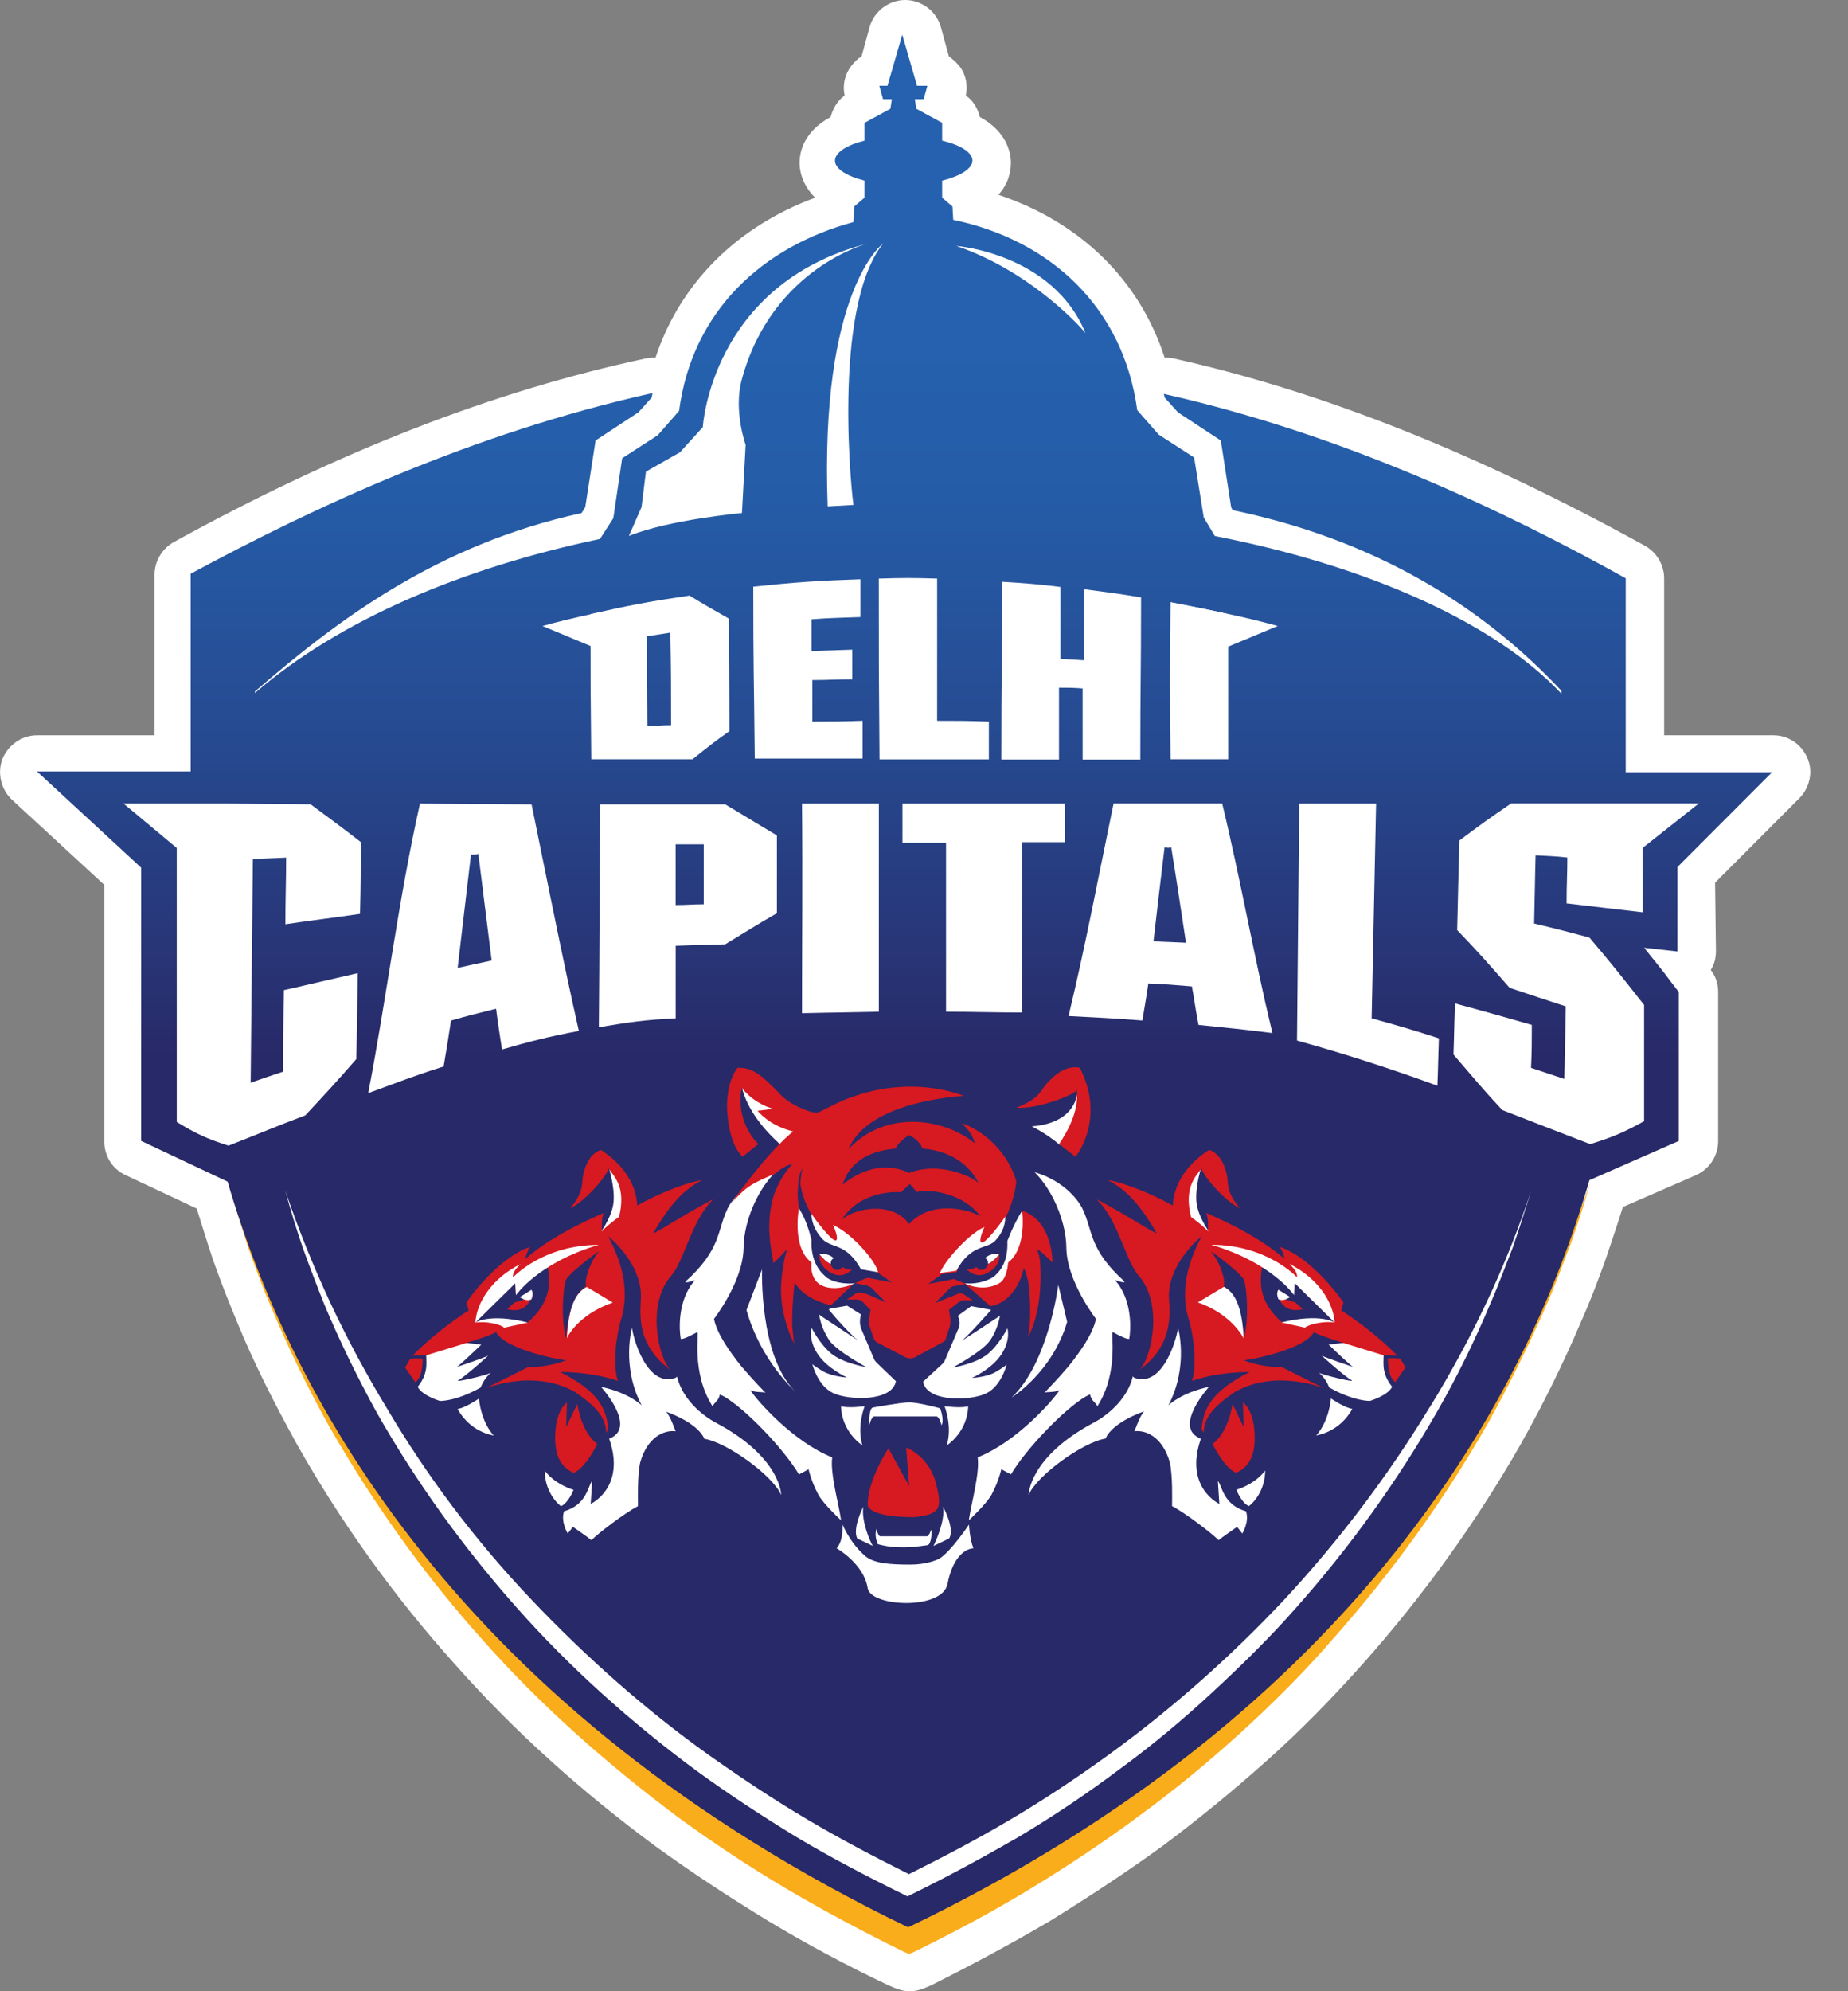 <svg fill="none" height="42" viewBox="0 0 39 42" width="39" xmlns="http://www.w3.org/2000/svg" xmlns:xlink="http://www.w3.org/1999/xlink"><rect x="0" y="0" width="39" height="42" fill="#808080" stroke="none"/><linearGradient id="a" gradientUnits="userSpaceOnUse" x1="19.097" x2="19.097" y1="2.865" y2="38.542"><stop offset=".126" stop-color="#2561ae"/><stop offset=".214" stop-color="#255ca7"/><stop offset=".343" stop-color="#264c93"/><stop offset=".495" stop-color="#283374"/><stop offset=".544" stop-color="#282968"/></linearGradient><path d="m36.195 18.618 1.778-1.781c.218-.219.296-.562.172-.843-.125-.297-.406-.484-.717-.484h-2.308v-3.311c0-.281-.156-.547-.405-.687-3.54-1.952-6.799-3.249-9.949-3.952-.062-.016-.109-.016-.172-.016h-.016c-.53-1.64-1.778-2.858-3.509-3.436.218-.234.265-.5.265-.672 0-.203-.078-.656-.655-.968-.047-.187-.14-.344-.296-.453.047-.219 0-.453-.14-.625-.062-.078-.14-.141-.218-.203l-.172-.625c-.094-.328-.406-.562-.749-.562-.343 0-.655.234-.749.562l-.172.625c-.078.047-.156.125-.218.203-.14.187-.187.406-.14.625-.156.109-.249.281-.296.453-.577.312-.655.75-.655.968 0 .156.047.453.328.734-1.653.609-2.854 1.812-3.368 3.374-.016 0-.016 0-.031 0-.062 0-.109 0-.172.016-3.212.687-6.471 1.952-9.964 3.874-.249.141-.405.406-.405.687v3.389h-2.479c-.327 0-.608.203-.733.5-.109.297-.031.64.203.859l1.949 1.796v5.42c0 .297.172.578.452.703l1.497.703c.109.344.218.703.343 1.078.187.531.359.953.515 1.328.343.843.78 1.702 1.263 2.577.936 1.656 2.058 3.218 3.337 4.639 1.216 1.375 2.651 2.671 4.242 3.842.733.531 1.513 1.046 2.386 1.577.78.469 1.622.921 2.511 1.343l.109.047c.109.047.218.078.343.078.125 0 .234-.031.343-.078l.109-.047c.873-.437 1.715-.89 2.511-1.359.858-.531 1.637-1.046 2.37-1.578.733-.547 1.481-1.156 2.214-1.812.702-.625 1.372-1.312 2.012-2.03 1.279-1.437 2.401-2.999 3.337-4.639.483-.859.904-1.718 1.263-2.562.203-.453.374-.906.53-1.343.125-.375.249-.734.359-1.093l1.544-.672c.281-.125.468-.406.468-.719v-3.139c0-.172-.047-.328-.156-.469.078-.125.109-.25.109-.406z" fill="#fff"/><path d="m31.192 29.954c-.951 1.578-2.058 3.046-3.306 4.373s-2.62 2.562-4.101 3.624c-.733.531-3.82 2.28-4.6 2.671-.78-.391-7.47-4.951-8.733-6.279-1.248-1.343-2.37-2.811-3.306-4.389-.951-1.562-1.731-3.249-2.323-4.998.125.437.265.89.405 1.328.156.437.312.875.499 1.296.359.859.764 1.687 1.216 2.499.92 1.609 1.996 3.124 3.244 4.514 1.232 1.39 2.635 2.624 4.117 3.733.749.547 1.528 1.062 2.324 1.531s1.622.906 2.448 1.312l.109.047.109-.047c.827-.406 1.653-.843 2.448-1.328.795-.484 1.575-1 2.308-1.546.749-.547 1.466-1.14 2.152-1.765.686-.625 1.341-1.281 1.949-1.984 1.232-1.39 2.324-2.905 3.244-4.514.452-.812.858-1.64 1.232-2.483.187-.422.343-.859.515-1.296.156-.437.296-.875.421-1.312-.624 1.781-1.403 3.452-2.37 5.014z" fill="#faad1b"/><path d="m34.699 19.991.702.078v-1.781l1.996-1.999h-3.088v-4.092c-2.589-1.437-5.941-3.03-9.746-3.889 0 .031.016.047.016.078l.281.312.904.594.218 1.406.031.062c3.384.703 5.551 2.327 6.939 3.811v.062c-1.403-1.499-4.101-2.702-7.314-3.327l-.234-.391-.203-1.265-.749-.484-.452-.515c-.296-2.187-1.856-3.592-3.883-4.014l-.016-.281-.218-.187v-.359c.374-.094.639-.25.639-.422s-.249-.328-.639-.422v-.375l-.546-.297-.031-.203h.187l.078-.281h-.218l-.312-1.078-.312 1.078h-.172l.078.281h.187l-.031.203-.546.297v.375c-.374.094-.624.25-.624.422s.249.328.624.422v.359l-.218.187-.016.328c-1.903.515-3.4 1.859-3.68 3.983l-.452.515-.749.484-.187 1.265-.281.437c-2.9.609-5.489 1.702-7.282 3.249v-.031c1.715-1.484 3.82-3.092 6.893-3.764l.078-.125.218-1.406.904-.594.281-.312c0-.031.016-.062.016-.094-3.789.843-7.142 2.405-9.746 3.811v4.17h-3.244l2.199 2.03v5.763l1.824.859c1.325 4.53 4.881 11.152 14.362 15.729 9.512-4.577 13.068-11.23 14.378-15.76l1.887-.828v-3.139l-.156-.203c-.218-.297-.406-.515-.577-.734z" fill="url(#a)"/><g fill="#fff"><path d="m30.176 29.675c-.873 1.437-1.887 2.78-3.025 4.014-1.138 1.218-2.401 2.343-3.758 3.327-.67.484-1.372.953-2.09 1.375-.686.406-1.403.781-2.121 1.14-.717-.359-1.435-.734-2.121-1.14-.717-.422-1.419-.89-2.105-1.375-1.357-.968-2.62-2.093-3.774-3.311-1.154-1.218-2.168-2.562-3.025-4.014-.873-1.437-1.591-2.968-2.136-4.576.109.406.234.812.374 1.218.14.39.296.796.452 1.187.327.781.702 1.546 1.107 2.28.842 1.484 1.84 2.858 2.963 4.123 1.123 1.265 2.401 2.405 3.774 3.421.686.5 1.403.968 2.121 1.406.733.437 1.482.828 2.246 1.203l.093.047.094-.047c.764-.375 1.513-.781 2.245-1.203.733-.437 1.435-.906 2.121-1.421.686-.5 1.341-1.046 1.965-1.624.624-.578 1.232-1.171 1.793-1.812 1.123-1.265 2.121-2.655 2.963-4.123.421-.734.795-1.5 1.123-2.28.172-.391.312-.781.468-1.171.14-.406.265-.796.39-1.203-.53 1.609-1.263 3.139-2.136 4.561z"/><path d="m13.539 10.697.093-.75.717-.406.483-.531s.172-3.015 3.477-3.874c0 0-2.012.515-2.651 2.858-.187.656.078 1.39.078 1.39l-.078 1.437s-1.544.141-2.386.484z"/><path d="m20.181 5.187s2.043.156 2.729 1.844c.016 0-1.076-1.281-2.729-1.844z"/><path d="m18.637 5.136s-1.341.968-1.17 5.545l.546-.031c-.016 0-.483-4.123.624-5.514z"/><path d="m12.462 12.953c.827-.188 1.248-.266 2.09-.391.328.203.499.297.827.484 0 1.078.016 1.297.016 2.375-.312.219-.468.344-.78.594-.858 0-1.279 0-2.137 0-.016-1.594-.016-1.484-.016-3.062zm1.685.391c-.203.031-.296.047-.499.078 0 .844 0 1.047.016 1.89.203 0 .296-.016.499-.016 0-.875 0-1.094-.016-1.953z"/><path d="m15.895 12.374c.905-.094 1.357-.125 2.262-.156v.797c-.406.016-.624.016-1.029.047v.672c.343-.016.515-.016.858-.031v.625c-.343 0-.515.016-.842.016v.875c.421 0 .639 0 1.061-.016v.797c-.905 0-1.373 0-2.277 0-.016-1.797-.031-1.812-.031-3.624z"/><path d="m18.545 12.204c.499-.016.733-.016 1.232 0v3c.437 0 .655 0 1.092.016v.797c-.92 0-1.388 0-2.308 0-.015-1.89-.015-1.922-.015-3.812z"/><path d="m22.88 13.928c0-.515 0-.765 0-1.5.483.062.718.094 1.201.172 0 1.734-.016 1.687-.016 3.421-.483 0-.718 0-1.217 0 0-.734 0-.984 0-1.5-.203-.016-.296-.016-.499-.016v1.515c-.484 0-.733 0-1.217 0 0-1.859.016-1.89.016-3.749.484.031.733.047 1.232.109v1.516c.187.016.296.016.499.031z"/><path d="m24.703 12.703c.484.094.733.141 1.217.25v3.062c-.484 0-.733 0-1.217 0-.016-1.687-.016-1.625 0-3.312z"/><path d="m24.704 12.704s.608.109 1.45.297c.421.094.811.203.811.203l-1.388.578z"/><path d="m13.711 12.704s-.608.109-1.451.297c-.421.094-.811.203-.811.203l1.388.578z"/><path d="m8.863 16.95c-.452 2.015-.702 4.077-1.092 6.107.639-.234.951-.359 1.591-.562.062-.359.094-.562.156-.968.374-.109.577-.156.951-.25.047.359.078.547.125.859.655-.187.967-.266 1.622-.391-.359-1.593-.67-3.186-.998-4.779zm.795 3.467c.094-.797.187-1.593.281-2.39.062 0 .094 0 .156-.016.094.75.187 1.499.281 2.249-.296.062-.437.094-.717.156z"/><path d="m22.477 16.95c-1.139 0-2.277 0-3.432 0v.828h.92v3.562c.639 0 .967.016 1.607.016 0-1.203 0-2.39 0-3.593h.905c0-.312 0-.484 0-.812z"/><path d="m29.041 16.95h-1.622c-.016 1.671-.031 3.327-.047 4.998 1.014.281 1.98.594 2.963.953.015-.359.015-.562.031-1-.577-.187-.858-.266-1.419-.422.031-1.531.062-3.03.094-4.529z"/><path d="m12.669 16.95c-.016 1.577-.016 3.139-.031 4.717.655-.109.967-.156 1.622-.187 0-.609 0-.921 0-1.531.421-.016.624-.016 1.045-.031.437-.266.655-.406 1.091-.656 0-.656 0-.984 0-1.64-.437-.266-.655-.391-1.091-.656h-2.635zm2.183 2.124c-.234 0-.359.016-.593.016 0-.515 0-.765 0-1.281h.593z"/><path d="m16.925 21.371c.655-.016.983-.016 1.622-.031 0-1.469 0-2.937 0-4.39h-1.622c.016 1.468 0 2.937 0 4.421z"/><path d="m25.154 20.806c-.374-.031-.546-.047-.92-.062-.047.328-.078.484-.125.781-.624-.047-.936-.062-1.559-.094.359-1.484.639-2.983.951-4.483h2.292c.39 1.609.671 3.233 1.06 4.842-.624-.078-.936-.109-1.559-.172-.062-.312-.078-.469-.14-.812zm-.577-2.936c-.094.765-.14 1.187-.234 1.984.281.016.421.016.686.031-.125-.812-.187-1.25-.312-2.015-.047.016-.078.016-.14 0z"/><path d="m32.376 19.477c.016-.609.016-.906.031-1.437.265.016.405.016.67.047 0 .359-.016.562-.016.968.639.078.951.109 1.606.188 0-.578 0-.859 0-1.359l1.185-.937h-2.277-1.684c-.437.297-.655.453-1.092.781-.016.687-.031 1.093-.047 1.89.437.453.655.703 1.107 1.218.468.156.702.234 1.185.391-.015.64-.015.968-.031 1.531-.281-.094-.421-.141-.702-.234.016-.344.016-.531.016-.906-.655-.188-.982-.281-1.622-.453-.016.453-.016.672-.031 1.078.405.469.608.719 1.029 1.171.717.281 1.091.422 1.856.719.452-.141.686-.234 1.138-.484v-2.452c-.468-.594-.702-.89-1.154-1.421-.468-.125-.702-.187-1.17-.297z"/><path d="m4.79 16.949h-2.183l1.123.937v5.779c.437.266.655.359 1.092.5.639-.25.967-.391 1.622-.64.437-.469.655-.703 1.076-1.187.016-.656.016-1.046.031-1.812-.624.141-.936.219-1.559.359-.016.718-.016 1.078-.016 1.718-.281.094-.421.141-.686.234.016-1.578.031-3.155.047-4.717.281-.016.421-.016.702-.031 0 .515-.016.812-.016 1.406.624-.094.936-.125 1.575-.219.016-.64.016-.953.016-1.515-.421-.328-.639-.484-1.06-.797z"/><path d="m21.774 23.758s.296.141.593.391c0 0 .639-.281.374-1.234.016.469-.328.797-.967.844z"/><path d="m15.646 22.884s.53.469.686.515l-.328.047s.546.406.905.391l-.452.297c0-.016-.671-.547-.811-1.25z"/><path d="m16.082 26.773s-.062 1.812.686 2.562c0 0-.718-.64-1.014-1.703z"/><path d="m22.334 27.101s-.203 1.64-.983 2.375c0 0 .858-.531 1.17-1.594z"/></g><path d="m22.787 22.522c-.343-.078-.639.266-.733.375-.094.125-.156.297-.608.469.452.031 1.217-.266 1.279-.375.016.203.016.562-.374 1.14l.343.266c0 .016.655-.781.094-1.875z" fill="#d71921"/><path d="m19.481 29.143c.078.437.998.406 1.326.25.328-.156.437-.609.437-.609s-.047.047-.234.156c-.187.109-.499.125-.499.125s.421-.187.624-.5.125-.547.125-.547-.172.344-.421.547c-.25.203-.733.281-.733.281s.608-.328.78-.562c.172-.234.218-.531.218-.531s-.92.609-.795.516c.125-.094.608-.641.608-.641l-.421-.078-.281.203.016.047c.031.078.031.172-.016.25l-.265.625c-.016.047-.047.078-.078.109z" fill="#fff"/><path d="m19.825 32.876c-.094.047-.312.125-.608.125-.406 0-.795-.016-.983-.203-.312-.281-.452-.641-.452-.641 0 .188-.016.375-.125.5 0 0 .577.328.655.844.062.391 1.575.469 1.685-.094.094-.5.328-.734.546-.75-.078-.187-.094-.5-.094-.5s-.374.562-.624.719z" fill="#fff"/><path d="m22.211 26.63s.016-.875-.639-1.094c.016.266-.14.531-.203.625.203-.094-.109.297-.125.437-.031.281-.25.5-.718.516-.078-.016-.14-.031-.172-.047l.546.484c.546-.094.702-.75.702-.797 0-.031.047.062.094.266.016.031.094.703 0 1.187.359-.687.249-1.64.249-1.64-.016-.109-.047-.172-.047-.188-.031-.094.312.25.312.25z" fill="#d71921"/><path d="m17.502 27.617h-.016s.078.094.187.219c.156.172.343.375.421.422.078.062-.312-.203-.577-.375-.125-.078-.234-.156-.234-.156s.016.078.047.188c.031.109.094.234.172.359.172.234.78.562.78.562s-.483-.078-.733-.281c-.249-.203-.421-.547-.421-.547s-.078.234.125.547c.203.312.624.5.624.5s-.296-.016-.499-.125c-.187-.109-.234-.156-.234-.156s.109.453.437.609c.328.156 1.248.187 1.326-.25l-.39-.375c-.031-.031-.062-.062-.078-.109l-.265-.625c-.031-.078-.031-.172-.016-.25l.016-.047-.172-.109-.125-.078-.359.062z" fill="#fff"/><path d="m15.349 25.507c-.218.453-.125.844-.889 1.531.047.031.156-.031.203-.031-.374.422-.328 1.062-.296 1.234.062.016.281-.109.343-.141.062-.031-.14.828.327 1.562.062-.109.125-.109.156-.25.031.016.062.031.093.047.452.266 1.248 1.093 1.575 1.64.094-.047.203-.109.203-.109s.047.234.203.531c.109.203.483.547.483.547-.047-.344-.234-.984-.187-1.328-.826-.328-1.591-1.203-1.731-1.421.109.062.296.031.328.062-.016-.016-.249-.25-.515-.562-.249-.312-.515-.687-.577-1 0 0 .608-.781.624-1.484 0-.312.093-.687.265-1.031.109-.219.249-.422.405-.578-.749.219-1.014.765-1.014.781z" fill="#fff"/><path d="m20.603 26.724c.031.031.062.062.109.062.078 0 .125-.062.14-.125.094-.047.187-.125.234-.203.016.047.016.234-.218.375-.265.172-.468-.062-.468-.062.094.016.156-.016.203-.047z" fill="#d71921"/><path d="m20.853 26.659c0-.062-.015-.093-.062-.124.109-.109.295-.093.295-.093v.015c-.062.078-.14.155-.233.202z" fill="#fff"/><path d="m17.781 26.726c-.031.031-.062.062-.109.062-.078 0-.125-.062-.14-.125-.093-.047-.187-.125-.234-.203-.016.047-.016.234.218.375.265.172.468-.062.468-.062-.094.016-.156-.016-.203-.047z" fill="#d71921"/><path d="m17.531 26.662c0-.062.015-.093.062-.124-.108-.109-.295-.093-.295-.093v.015c.062.078.14.155.233.202z" fill="#fff"/><path d="m17.749 29.661c0 .156.062.547.452.828-.125-.406.047-.828.047-.828s-.343.047-.499 0z" fill="#fff"/><path d="m20.432 29.661c-.14.047-.499 0-.499 0s.172.422.047.828c.39-.281.452-.672.452-.828z" fill="#fff"/><path d="m18.421 29.689s.593-.109.764-.109c.203 0 .655.125.655.125s.093.234.031.359c0 0-.047-.188-.109-.188-.016 0-.359 0-.577 0-.234 0-.718 0-.733 0-.062 0-.109.188-.109.188 0-.109 0-.359.078-.375z" fill="#fff"/><path d="m18.094 32.452.328.156c-.047-.062-.25-.515-.203-.828-.249.516-.125.672-.125.672z" fill="#fff"/><path d="m20.028 32.452s.14-.156-.125-.672c.047.312-.172.765-.203.828z" fill="#fff"/><path d="m18.749 30.548.437.797-.062-.812s.468.172.624.734c.14.547.109.672-.452.734-.983 0-.983-.25-.983-.25-.016-.516.437-1.203.437-1.203z" fill="#d71921"/><path d="m19.576 32.591s-.281.047-.515.047c-.296 0-.452-.047-.515-.062-.016 0-.031-.016-.031-.031-.016-.047-.062-.172-.016-.297 0 0 .031.156.078.156h.983c.047 0 .093-.141.093-.141.016.062 0 .312-.078.328z" fill="#fff"/><path d="m21.571 25.537c-.187.297-.312.64-.312.64.016.375-.109.578-.218.687-.016.016-.047.047-.062.062-.296.188-.608.141-.624.141 0 0 .374.203.733 0 .172-.094.187-.437.187-.437.406-.312.296-1.094.296-1.094z" fill="#fff"/><path d="m20.307 23.694c.156.172.218.25.265.422-.639-.531-1.887-.719-2.667.125.374-.906 1.934-1.093 2.433-1.125 0 0-1.201-.531-2.682.156-.125.062-.249.125-.374.187-.094.062-.639-.156-.842-.406-.312-.312-.53-.547-.873-.531-.156.188-.249.578-.218.953.031.375.125.75.327.922.109-.094.328-.266.328-.266s-.281-.25-.359-.703c-.016-.094-.016-.188-.016-.297 0-.047.016-.141.031-.187.016.047.109.125.156.172.14.125.359.234.437.25h.016c.094.031-.281.062-.281.062s.234.312.749.437c.016 0-.405.266-1.294 1.499.125-.125.234-.25.374-.344.156-.109.546-.266.546-.266.109-.094.218-.172.359-.203-.187.203-.312.437-.39.656-.218.687 0 1.359-.016 1.421-.031.078.296-.281.296-.281s-.062.172-.094.437c-.047.266-.078.719.109 1.234.031.109.078.219.14.328-.031-.125-.031-.25-.047-.359-.016-.328.047-.937.047-.937.156.25.421.391.764.484l.499-.469c-.078.031-.421.094-.593-.078-.016.047-.031.062-.016.141 0 0-.327-.094-.296-.515-.281-.391-.156-.515.015-.453-.078-.187-.359-.547-.296-1.156 0-.062.016-.141.031-.219 0 0 .016-.062.062-.156-.016.047-.047.281-.047.344.125.796.827 1.359.811 1.265s.078-.187-.031-.297c.125.016.265.141.421.5.047.094.437.39.437.39v.016l.296.203-.483-.094c-.031 0-.062 0-.094.016l-.203.094.249.047c.031.016.078.031.094.047l.312.312-.39-.172-.109-.031c-.047-.016-.093 0-.14.016l-.187.125h.203c.047 0 .109.016.14.062l.156.156-.031.188c-.016.062-.016.125.016.172l.078.234c.016.047.047.078.078.094l.593.312c.062.031.14.031.203 0l.577-.312c.047-.016.078-.062.078-.094l.078-.234c.016-.062.016-.125.016-.172l-.031-.188.218-.172c.031-.016.062-.031.094-.031h.187l-.187-.125c-.031-.016-.078-.031-.109-.016l-.499.203.312-.312c.031-.031.062-.047.094-.047l.249-.047-.234-.094c-.016-.016-.031-.016-.062 0l-.499.094.281-.203.312-.047.016-.016v-.016c.031-.047 0-.266.031-.297v.016c.047.016.218-.391.515-.578-.093.125-.078.234-.031.297.499-.203.717-1.062.733-1.312 0-.016-.203-.859-1.138-1.234zm-1.403.531c.062-.156.281-.281.281-.281s.218.094.281.281c.733.062 1.06.469 1.185.734-.062-.094-.78-.484-1.466-.219-.749-.359-1.403.25-1.403.25.234-.781 1.154-.75 1.123-.765zm.281 1.593c-.343-.484-1.138-.344-1.419-.094.421-.656 1.248-.578 1.248-.578l.187-.172s.078.094.156.172c.078-.062.904-.062 1.341.515-.078-.078-.982-.422-1.513.156z" fill="#d71921"/><path d="m18.171 26.773.359.062c-.031-.203-.515-.797-.952-1 0 0 .14.297.062.328-.078.031-.437-.438-.515-.562 0 0-.016.25.203.5.187.25.515.078.842.672z" fill="#fff"/><path d="m20.182 26.803-.343.047c.062-.203.577-.812.936-.969 0 0-.14.297-.062.328.078.031.421-.422.499-.547 0 0 .031.234-.187.484-.172.219-.515.062-.842.656z" fill="#fff"/><path d="m17.438 26.942-.016-.016s0 0-.016-.016c-.109-.094-.296-.312-.281-.75 0 0-.078-.391-.265-.672 0 0-.156.828.265 1.14 0 0-.062.422.296.516 0 0 .25.094.624-.078-.093.016-.421.016-.608-.125z" fill="#fff"/><path d="m22.849 25.506c.218.453.125.844.889 1.531-.047.031-.156-.031-.203-.031.374.422.328 1.062.296 1.234-.062.016-.281-.109-.343-.141s.14.828-.328 1.562c-.062-.109-.125-.109-.156-.25-.031.016-.062.031-.094.047-.452.266-1.248 1.093-1.575 1.64-.093-.047-.203-.109-.203-.109s-.047.234-.203.531c-.109.203-.483.547-.483.547.047-.344.234-.984.187-1.328.827-.328 1.591-1.203 1.731-1.421-.109.062-.296.031-.327.062.016-.016.249-.25.515-.562.249-.312.515-.687.577-1 0 0-.608-.781-.624-1.484 0-.312-.094-.687-.265-1.031-.109-.219-.249-.422-.405-.578.749.219 1.014.765 1.014.781z" fill="#fff"/><path d="m12.824 24.555s.156.437.125.797c-.031.344-.328.719-.328.719s.499-.297.515-.297.078-.625.078-.641c.016-.016-.343-.594-.343-.594z" fill="#fff"/><path d="m11.06 27.411-.202.062-.156.14s.28.094.436-.109c.031-.031.047-.078.062-.109" fill="#d71921"/><path d="m11.059 27.408-.093-.047.248-.155s.062.062 0 .202c0 0-.062.031-.155 0z" fill="#fff"/><path d="m9.672 29.113c.109-.047.671-.547.624-.516-.047.031-.686.25-.655.234.047-.016.515-.469.515-.469l-.39-.047-.764.234c-.031.125.078.375-.187.703.094.187.468.297.468.297s.328.016.858-.281c.047-.109.109-.219.218-.312-.078.047-.795.219-.686.156z" fill="#fff"/><path d="m12.684 24.255c-.296.094-.374.484-.39.609s.016.297-.265.625c.359-.172.811-.734.811-.844.109.156.39.391.218 1.047l.374-.078c.015-.016.156-.765-.749-1.359z" fill="#d71921"/><path d="m9.656 29.718c.078.141.296.469.764.562-.281-.312-.312-.781-.312-.781s-.296.203-.452.219z" fill="#fff"/><path d="m11.839 31.769c-.109-.078-.343-.344-.343-.75.218.297.608.406.608.406s-.109.281-.265.344z" fill="#fff"/><path d="m12.183 29.614-.234.484.016-.516s-.249.156-.249.75c0 .359.109.609.39.734.25-.094.499-.609.499-.609-.343-.25-.421-.844-.421-.844z" fill="#d71921"/><path d="m8.658 28.658-.109.187.218.312c.125-.109.14-.25.156-.499-.016 0-.093-.016-.265 0z" fill="#d71921"/><path d="m13.524 27.41c-.016.344-.078.968.624 1.484-.265-.266-.499-1.406.016-1.984.265-.297.437-1.156.842-1.562.016-.016.031-.047.031-.047-.702.375-1.279.765-1.248.703.093-.141.452-.844 1.029-1.109-.203 0-1.466.422-2.121 1.078.016-.078-.016-.266.047-.391-.016.016-1.014.406-1.653.968 0-.062.062-.203.094-.25-.717.25-1.341 1.171-1.341 1.171s.031.125.047.172c-.031.016-.078.047-.078.047-.702.469-1.107.906-1.107.906l.312-.016.764-.234c.094-.031.608-.187.686-.25.203.391 1.466.609 1.481.594-.343.141-.749.156-.795.141l-.904.453s1.014-.422 1.887.078c.39.266.655.515.655.859l.047-.078c-.047-.422-.187-.781-1.014-1.203 0 0 .624-.016 1.216.187-.109-.297-.047-.921.062-1.281.203-.64 0-1.265-.265-1.765.203.156.733.703.686 1.328zm-2.386.484c-.608-.141-1.045-.031-1.107 0l.842-.844.016.25c.234-.375.281-.437.67-.578.062.344.062.75-.421 1.171zm1.481-1.468c-.14.156-.296.547-.249.703-.405.266-.421 1.093-.421 1.093-.109-.312-.078-1.062 0-1.234.078-.156.811-.703.67-.562z" fill="#d71921"/><path d="m13.853 29.596s.265-.047.655.25c-.125-.156-.218-.797-.218-.797-.655.281-.951-.922-.951-1.047 0 0-.234.812.203 1.641 0 0-.265-.266-.858-.391 0 0 .78.859.172 1.094.359 1.031-.39 1.375-.39 1.375l.031-.484c-.094.109-.109.5-.593.64-.078.219.078.469.078.469l.109-.141s.359.25.39.281c.14-.141.686-.562.983-.719 0-.141-.016-.625.047-.922.156-.547.515-.687.749-.656-.062-.125-.125-.438-.406-.594z" fill="#fff"/><path d="m10.031 27.897c.031-.438.359-.937.952-1.234-.094.094-.172.188-.156.281 0 0 .624-.687 1.809-.687-1.279.375-1.747 1.062-1.747 1.062l-.016-.25z" fill="#fff"/><path d="m10.031 27.896s.296-.203 1.107 0l-.499.109c-.078-.078-.39-.141-.608-.109z" fill="#fff"/><path d="m12.931 27.474-.546-.328c-.234.109-.39.422-.421 1.094-.016-.016.234-.515.967-.765z" fill="#fff"/><path d="m14.038 29.77s.671.219.827.578c.484.078 1.451.781 1.622 1.187 0 0 0-.797-1.388-1.531 0 0-.655-.328-.811-.969 0 0-.328.484-.53.438-.078-.016-.421.5.14.625-.031-.094.312-.203.14-.328z" fill="#fff"/><path d="m25.374 24.552s-.156.438-.125.797c.031.344.328.719.328.719s-.499-.297-.515-.297-.078-.625-.078-.64c-.016-.016.343-.594.343-.594z" fill="#fff"/><path d="m27.136 27.409.203.062.156.14s-.28.094-.436-.109c-.031-.031-.047-.078-.062-.109" fill="#d71921"/><path d="m27.136 27.406.093-.047-.248-.155s-.062.062 0 .202c0 0 .062.031.155 0z" fill="#fff"/><path d="m28.523 29.111c-.109-.047-.671-.547-.624-.515.047.031.686.25.655.234-.047-.016-.515-.469-.515-.469l.39-.047.764.234c.031.125-.078.375.187.703-.094.188-.468.297-.468.297s-.328.016-.858-.281c-.047-.109-.109-.219-.218-.312.078.047.795.219.686.156z" fill="#fff"/><path d="m25.515 24.253c.296.094.374.484.39.609s-.016.297.265.625c-.359-.172-.811-.734-.811-.844-.109.156-.39.391-.218 1.047l-.374-.078c-.016-.016-.156-.765.749-1.359z" fill="#d71921"/><path d="m28.54 29.716c-.078.141-.296.469-.764.562.281-.312.312-.781.312-.781s.296.203.452.219z" fill="#fff"/><path d="m26.357 31.767c.109-.078.343-.344.343-.75-.218.297-.608.406-.608.406s.109.281.265.344z" fill="#fff"/><path d="m26.012 29.613.234.484-.016-.516s.249.156.249.75c0 .359-.109.609-.39.734-.25-.094-.499-.609-.499-.609.343-.25.421-.844.421-.844z" fill="#d71921"/><path d="m29.552 28.655.109.187-.218.312c-.124-.109-.14-.25-.156-.499 0 0 .078-.016.265 0z" fill="#d71921"/><path d="m24.672 27.41c.016.344.078.968-.624 1.484.265-.266.499-1.406-.016-1.984-.265-.297-.437-1.156-.842-1.562-.015-.016-.031-.047-.031-.047.702.375 1.279.765 1.248.703-.094-.141-.452-.844-1.029-1.109.203 0 1.466.422 2.121 1.078-.016-.078.016-.266-.047-.391.016.016 1.014.406 1.653.968 0-.062-.062-.203-.094-.25.717.25 1.341 1.171 1.341 1.171s-.031.125-.047.172c.031.016.078.047.078.047.702.469 1.107.906 1.107.906l-.312-.016-.764-.234c-.094-.031-.608-.187-.686-.25-.203.391-1.466.609-1.482.594.343.141.749.156.795.141l.904.453s-1.014-.422-1.887.078c-.39.266-.655.515-.655.859l-.047-.078c.047-.422.187-.781 1.014-1.203 0 0-.624-.016-1.216.187.109-.297.047-.921-.062-1.281-.203-.64 0-1.265.265-1.765-.203.156-.733.703-.686 1.328zm2.386.484c.608-.141 1.045-.031 1.107 0l-.842-.844-.016.25c-.234-.375-.281-.437-.67-.578-.062.344-.062.75.421 1.171zm-1.481-1.468c.14.156.296.547.249.703.405.266.421 1.093.421 1.093.109-.312.078-1.062 0-1.234-.078-.156-.811-.703-.67-.562z" fill="#d71921"/><path d="m24.345 29.596s-.265-.047-.655.25c.125-.156.218-.797.218-.797.655.281.952-.922.952-1.047 0 0 .234.812-.203 1.641 0 0 .265-.266.858-.391 0 0-.78.859-.172 1.094-.359 1.031.39 1.375.39 1.375l-.031-.484c.094.109.109.5.593.64.078.219-.078.469-.078.469l-.109-.141s-.359.25-.39.281c-.14-.141-.686-.562-.983-.719 0-.141.016-.625-.047-.922-.156-.547-.515-.687-.749-.656.062-.125.125-.438.406-.594z" fill="#fff"/><path d="m28.167 27.895c-.031-.437-.359-.937-.952-1.234.094.094.172.188.156.281 0 0-.624-.687-1.809-.687 1.279.375 1.747 1.062 1.747 1.062l.016-.25z" fill="#fff"/><path d="m28.164 27.894s-.296-.203-1.123 0l.499.109c.094-.078.406-.141.624-.109z" fill="#fff"/><path d="m25.28 27.471.546-.328c.234.109.39.422.421 1.094 0-.016-.249-.516-.967-.766z" fill="#fff"/><path d="m24.158 29.765s-.671.219-.827.578c-.483.078-1.451.781-1.622 1.187 0 0 0-.797 1.388-1.531 0 0 .655-.328.811-.969 0 0 .328.484.53.438.078-.016.421.5-.14.625.031-.094-.296-.203-.14-.328z" fill="#fff"/></svg>